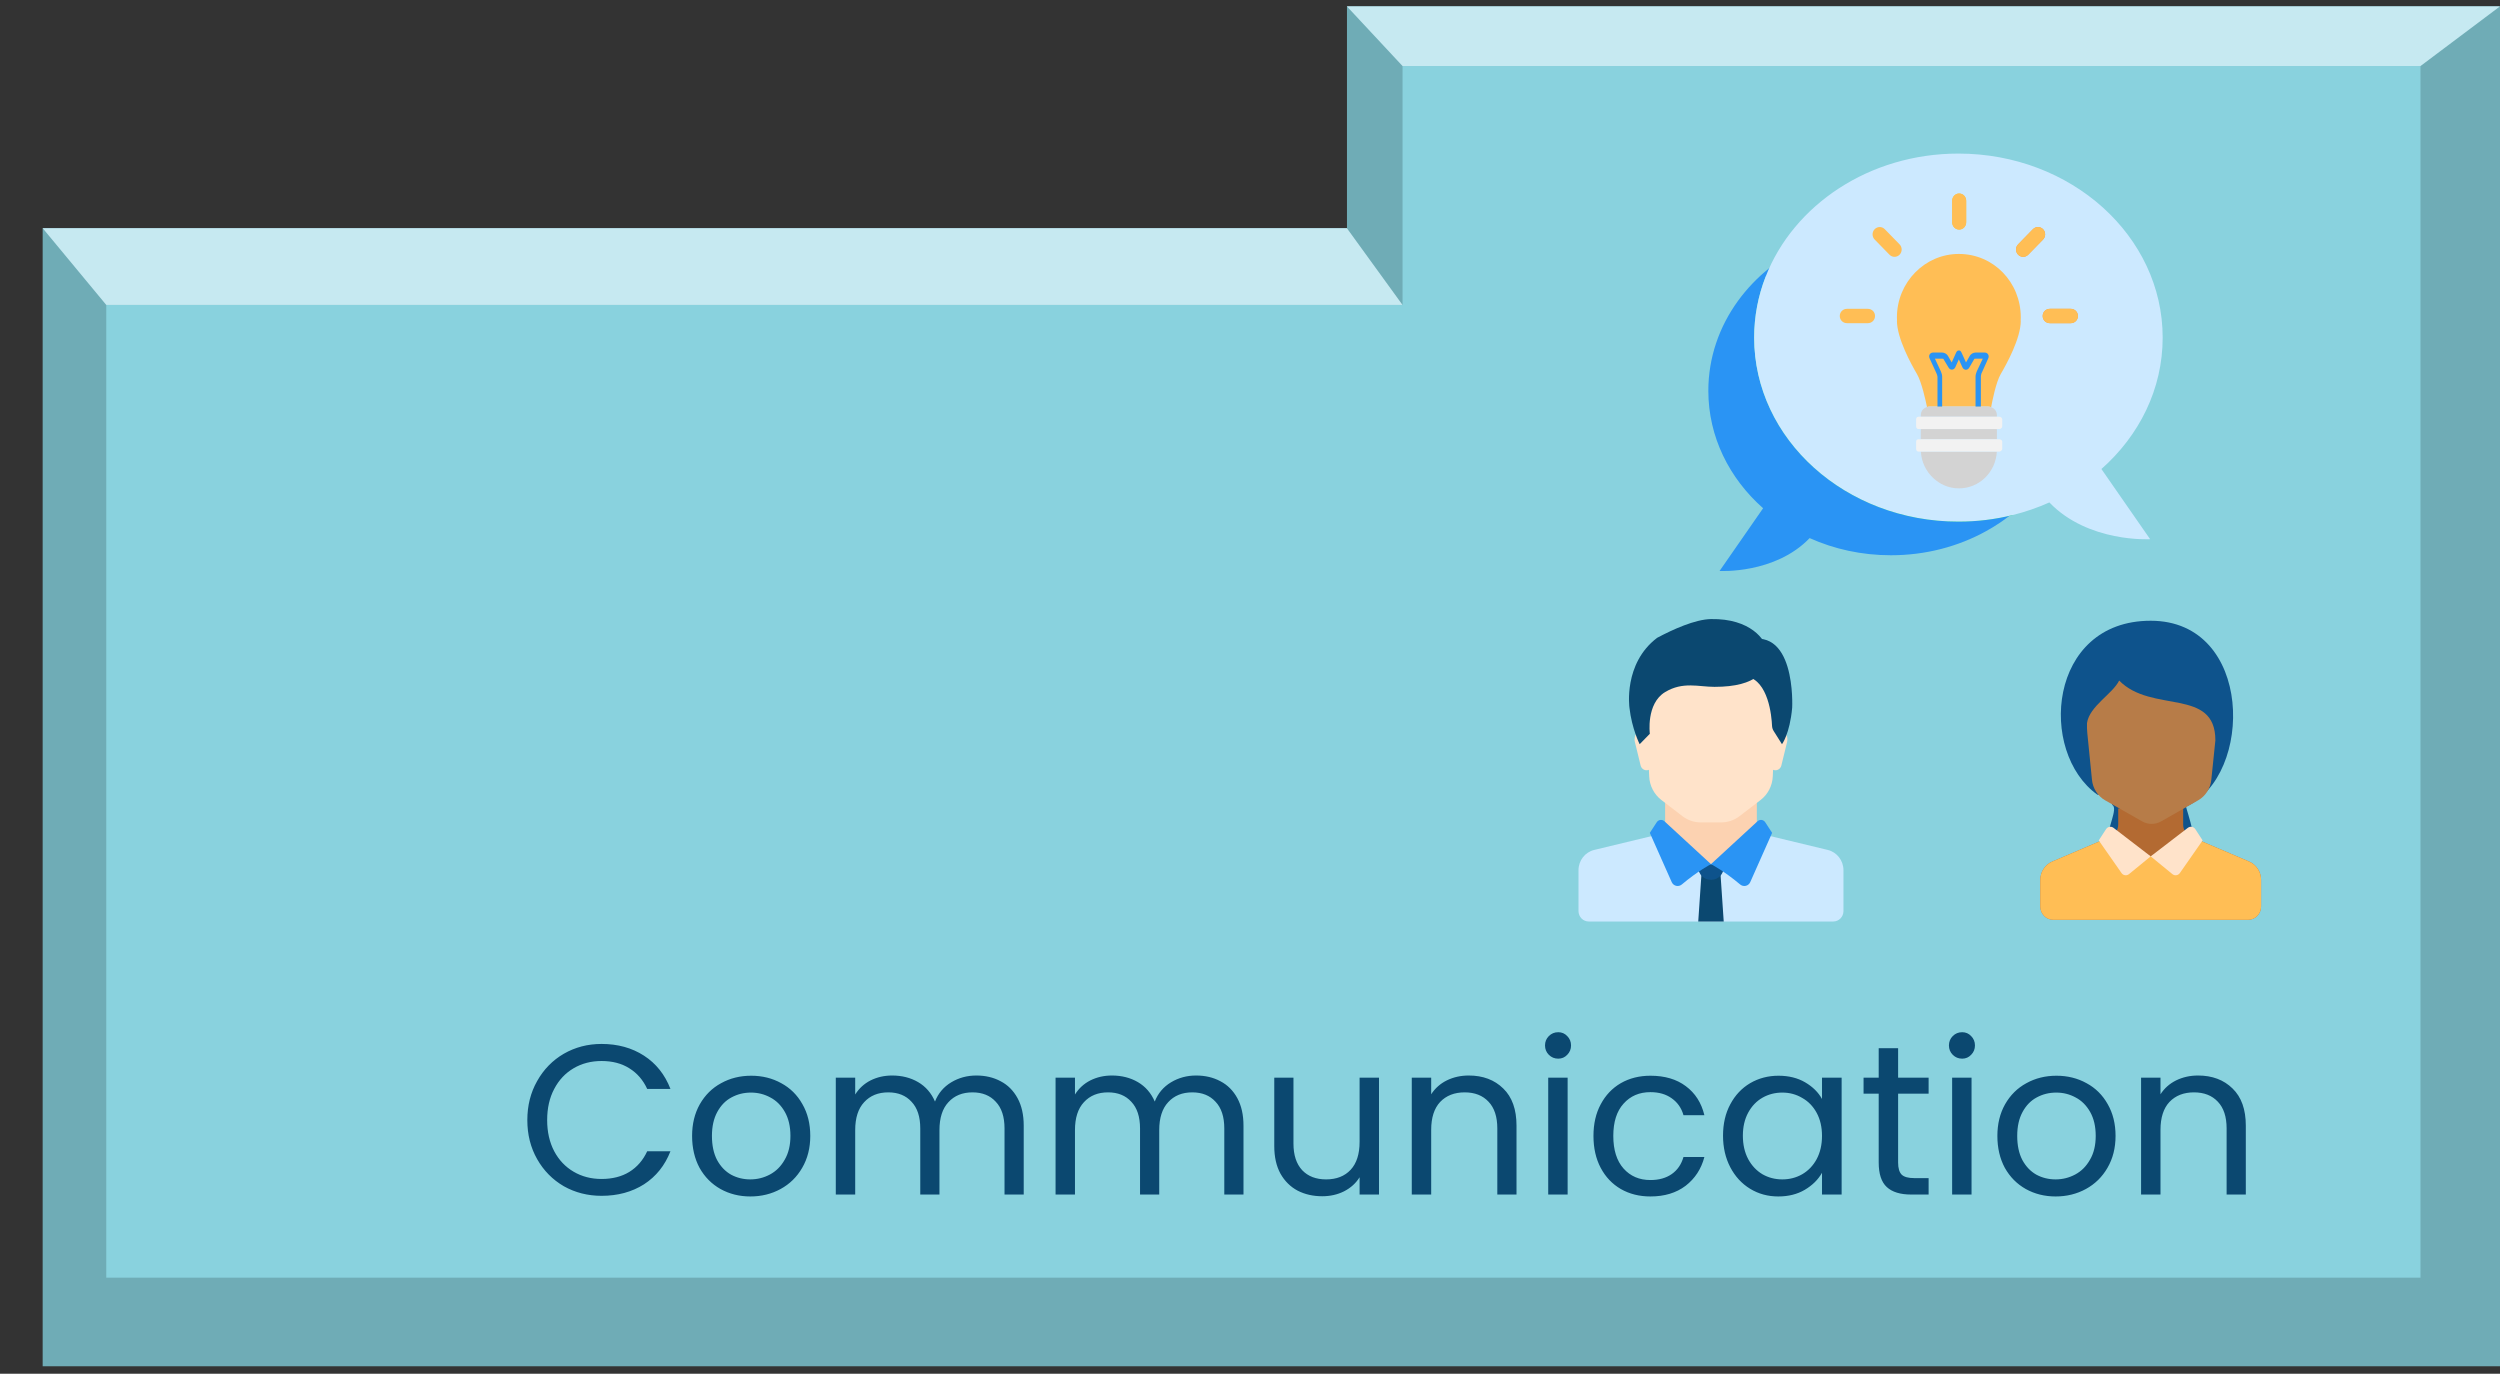 <svg width="293" height="161" viewBox="0 0 293 161" fill="none" xmlns="http://www.w3.org/2000/svg">
<rect x="0" y="0" width="293" height="161" fill="#333333" stroke="none"/>
<path d="M5 160.127H293V0.742H157.865V26.742H5V160.127Z" fill="#6FACB6"/>
<path d="M283.68 149.742V36.309V7.742H164.379V21.433V35.742H88.418H12.456L12.456 92.742V149.742H147.136H181.155H215.175H283.68Z" fill="#89D2DE"/>
<path d="M12.456 35.742L5 26.742H157.854L164.379 35.742H12.456Z" fill="#C6E9F1"/>
<path d="M164.379 7.742L157.854 0.742H293L283.68 7.742H164.379Z" fill="#C6E9F1"/>
<path d="M61.803 131.275C61.803 129.575 62.186 128.05 62.953 126.7C63.719 125.333 64.761 124.267 66.078 123.5C67.411 122.733 68.886 122.35 70.502 122.35C72.403 122.35 74.061 122.808 75.478 123.725C76.894 124.642 77.927 125.942 78.578 127.625H75.853C75.369 126.575 74.669 125.767 73.752 125.2C72.853 124.633 71.769 124.35 70.502 124.35C69.286 124.35 68.194 124.633 67.228 125.2C66.261 125.767 65.502 126.575 64.953 127.625C64.403 128.658 64.127 129.875 64.127 131.275C64.127 132.658 64.403 133.875 64.953 134.925C65.502 135.958 66.261 136.758 67.228 137.325C68.194 137.892 69.286 138.175 70.502 138.175C71.769 138.175 72.853 137.9 73.752 137.35C74.669 136.783 75.369 135.975 75.853 134.925H78.578C77.927 136.592 76.894 137.883 75.478 138.8C74.061 139.7 72.403 140.15 70.502 140.15C68.886 140.15 67.411 139.775 66.078 139.025C64.761 138.258 63.719 137.2 62.953 135.85C62.186 134.5 61.803 132.975 61.803 131.275ZM87.939 140.225C86.656 140.225 85.489 139.933 84.439 139.35C83.406 138.767 82.589 137.942 81.989 136.875C81.406 135.792 81.114 134.542 81.114 133.125C81.114 131.725 81.414 130.492 82.014 129.425C82.631 128.342 83.464 127.517 84.514 126.95C85.564 126.367 86.739 126.075 88.039 126.075C89.339 126.075 90.514 126.367 91.564 126.95C92.614 127.517 93.439 128.333 94.039 129.4C94.656 130.467 94.964 131.708 94.964 133.125C94.964 134.542 94.647 135.792 94.014 136.875C93.397 137.942 92.556 138.767 91.489 139.35C90.422 139.933 89.239 140.225 87.939 140.225ZM87.939 138.225C88.756 138.225 89.522 138.033 90.239 137.65C90.956 137.267 91.531 136.692 91.964 135.925C92.414 135.158 92.639 134.225 92.639 133.125C92.639 132.025 92.422 131.092 91.989 130.325C91.556 129.558 90.989 128.992 90.289 128.625C89.589 128.242 88.831 128.05 88.014 128.05C87.181 128.05 86.414 128.242 85.714 128.625C85.031 128.992 84.481 129.558 84.064 130.325C83.647 131.092 83.439 132.025 83.439 133.125C83.439 134.242 83.639 135.183 84.039 135.95C84.456 136.717 85.006 137.292 85.689 137.675C86.372 138.042 87.122 138.225 87.939 138.225ZM114.43 126.05C115.497 126.05 116.447 126.275 117.28 126.725C118.114 127.158 118.772 127.817 119.255 128.7C119.739 129.583 119.98 130.658 119.98 131.925V140H117.73V132.25C117.73 130.883 117.389 129.842 116.705 129.125C116.039 128.392 115.13 128.025 113.98 128.025C112.797 128.025 111.855 128.408 111.155 129.175C110.455 129.925 110.105 131.017 110.105 132.45V140H107.855V132.25C107.855 130.883 107.514 129.842 106.83 129.125C106.164 128.392 105.255 128.025 104.105 128.025C102.922 128.025 101.98 128.408 101.28 129.175C100.58 129.925 100.23 131.017 100.23 132.45V140H97.955V126.3H100.23V128.275C100.68 127.558 101.28 127.008 102.03 126.625C102.797 126.242 103.639 126.05 104.555 126.05C105.705 126.05 106.722 126.308 107.605 126.825C108.489 127.342 109.147 128.1 109.58 129.1C109.964 128.133 110.597 127.383 111.48 126.85C112.364 126.317 113.347 126.05 114.43 126.05ZM140.187 126.05C141.254 126.05 142.204 126.275 143.037 126.725C143.87 127.158 144.529 127.817 145.012 128.7C145.495 129.583 145.737 130.658 145.737 131.925V140H143.487V132.25C143.487 130.883 143.145 129.842 142.462 129.125C141.795 128.392 140.887 128.025 139.737 128.025C138.554 128.025 137.612 128.408 136.912 129.175C136.212 129.925 135.862 131.017 135.862 132.45V140H133.612V132.25C133.612 130.883 133.27 129.842 132.587 129.125C131.92 128.392 131.012 128.025 129.862 128.025C128.679 128.025 127.737 128.408 127.037 129.175C126.337 129.925 125.987 131.017 125.987 132.45V140H123.712V126.3H125.987V128.275C126.437 127.558 127.037 127.008 127.787 126.625C128.554 126.242 129.395 126.05 130.312 126.05C131.462 126.05 132.479 126.308 133.362 126.825C134.245 127.342 134.904 128.1 135.337 129.1C135.72 128.133 136.354 127.383 137.237 126.85C138.12 126.317 139.104 126.05 140.187 126.05ZM161.619 126.3V140H159.344V137.975C158.911 138.675 158.302 139.225 157.519 139.625C156.752 140.008 155.902 140.2 154.969 140.2C153.902 140.2 152.944 139.983 152.094 139.55C151.244 139.1 150.569 138.433 150.069 137.55C149.586 136.667 149.344 135.592 149.344 134.325V126.3H151.594V134.025C151.594 135.375 151.936 136.417 152.619 137.15C153.302 137.867 154.236 138.225 155.419 138.225C156.636 138.225 157.594 137.85 158.294 137.1C158.994 136.35 159.344 135.258 159.344 133.825V126.3H161.619ZM172.135 126.05C173.802 126.05 175.152 126.558 176.185 127.575C177.218 128.575 177.735 130.025 177.735 131.925V140H175.485V132.25C175.485 130.883 175.143 129.842 174.46 129.125C173.777 128.392 172.843 128.025 171.66 128.025C170.46 128.025 169.502 128.4 168.785 129.15C168.085 129.9 167.735 130.992 167.735 132.425V140H165.46V126.3H167.735V128.25C168.185 127.55 168.793 127.008 169.56 126.625C170.343 126.242 171.202 126.05 172.135 126.05ZM182.626 124.075C182.193 124.075 181.826 123.925 181.526 123.625C181.226 123.325 181.076 122.958 181.076 122.525C181.076 122.092 181.226 121.725 181.526 121.425C181.826 121.125 182.193 120.975 182.626 120.975C183.043 120.975 183.393 121.125 183.676 121.425C183.976 121.725 184.126 122.092 184.126 122.525C184.126 122.958 183.976 123.325 183.676 123.625C183.393 123.925 183.043 124.075 182.626 124.075ZM183.726 126.3V140H181.451V126.3H183.726ZM186.754 133.125C186.754 131.708 187.037 130.475 187.604 129.425C188.17 128.358 188.954 127.533 189.954 126.95C190.97 126.367 192.129 126.075 193.429 126.075C195.112 126.075 196.495 126.483 197.579 127.3C198.679 128.117 199.404 129.25 199.754 130.7H197.304C197.07 129.867 196.612 129.208 195.929 128.725C195.262 128.242 194.429 128 193.429 128C192.129 128 191.079 128.45 190.279 129.35C189.479 130.233 189.079 131.492 189.079 133.125C189.079 134.775 189.479 136.05 190.279 136.95C191.079 137.85 192.129 138.3 193.429 138.3C194.429 138.3 195.262 138.067 195.929 137.6C196.595 137.133 197.054 136.467 197.304 135.6H199.754C199.387 137 198.654 138.125 197.554 138.975C196.454 139.808 195.079 140.225 193.429 140.225C192.129 140.225 190.97 139.933 189.954 139.35C188.954 138.767 188.17 137.942 187.604 136.875C187.037 135.808 186.754 134.558 186.754 133.125ZM201.939 133.1C201.939 131.7 202.223 130.475 202.789 129.425C203.356 128.358 204.131 127.533 205.114 126.95C206.114 126.367 207.223 126.075 208.439 126.075C209.639 126.075 210.681 126.333 211.564 126.85C212.448 127.367 213.106 128.017 213.539 128.8V126.3H215.839V140H213.539V137.45C213.089 138.25 212.414 138.917 211.514 139.45C210.631 139.967 209.598 140.225 208.414 140.225C207.198 140.225 206.098 139.925 205.114 139.325C204.131 138.725 203.356 137.883 202.789 136.8C202.223 135.717 201.939 134.483 201.939 133.1ZM213.539 133.125C213.539 132.092 213.331 131.192 212.914 130.425C212.498 129.658 211.931 129.075 211.214 128.675C210.514 128.258 209.739 128.05 208.889 128.05C208.039 128.05 207.264 128.25 206.564 128.65C205.864 129.05 205.306 129.633 204.889 130.4C204.473 131.167 204.264 132.067 204.264 133.1C204.264 134.15 204.473 135.067 204.889 135.85C205.306 136.617 205.864 137.208 206.564 137.625C207.264 138.025 208.039 138.225 208.889 138.225C209.739 138.225 210.514 138.025 211.214 137.625C211.931 137.208 212.498 136.617 212.914 135.85C213.331 135.067 213.539 134.158 213.539 133.125ZM222.459 128.175V136.25C222.459 136.917 222.6 137.392 222.884 137.675C223.167 137.942 223.659 138.075 224.359 138.075H226.034V140H223.984C222.717 140 221.767 139.708 221.134 139.125C220.5 138.542 220.184 137.583 220.184 136.25V128.175H218.409V126.3H220.184V122.85H222.459V126.3H226.034V128.175H222.459ZM229.965 124.075C229.532 124.075 229.165 123.925 228.865 123.625C228.565 123.325 228.415 122.958 228.415 122.525C228.415 122.092 228.565 121.725 228.865 121.425C229.165 121.125 229.532 120.975 229.965 120.975C230.382 120.975 230.732 121.125 231.015 121.425C231.315 121.725 231.465 122.092 231.465 122.525C231.465 122.958 231.315 123.325 231.015 123.625C230.732 123.925 230.382 124.075 229.965 124.075ZM231.065 126.3V140H228.79V126.3H231.065ZM240.918 140.225C239.634 140.225 238.468 139.933 237.418 139.35C236.384 138.767 235.568 137.942 234.968 136.875C234.384 135.792 234.093 134.542 234.093 133.125C234.093 131.725 234.393 130.492 234.993 129.425C235.609 128.342 236.443 127.517 237.493 126.95C238.543 126.367 239.718 126.075 241.018 126.075C242.318 126.075 243.493 126.367 244.543 126.95C245.593 127.517 246.418 128.333 247.018 129.4C247.634 130.467 247.943 131.708 247.943 133.125C247.943 134.542 247.626 135.792 246.993 136.875C246.376 137.942 245.534 138.767 244.468 139.35C243.401 139.933 242.218 140.225 240.918 140.225ZM240.918 138.225C241.734 138.225 242.501 138.033 243.218 137.65C243.934 137.267 244.509 136.692 244.943 135.925C245.393 135.158 245.618 134.225 245.618 133.125C245.618 132.025 245.401 131.092 244.968 130.325C244.534 129.558 243.968 128.992 243.268 128.625C242.568 128.242 241.809 128.05 240.993 128.05C240.159 128.05 239.393 128.242 238.693 128.625C238.009 128.992 237.459 129.558 237.043 130.325C236.626 131.092 236.418 132.025 236.418 133.125C236.418 134.242 236.618 135.183 237.018 135.95C237.434 136.717 237.984 137.292 238.668 137.675C239.351 138.042 240.101 138.225 240.918 138.225ZM257.609 126.05C259.275 126.05 260.625 126.558 261.659 127.575C262.692 128.575 263.209 130.025 263.209 131.925V140H260.959V132.25C260.959 130.883 260.617 129.842 259.934 129.125C259.25 128.392 258.317 128.025 257.134 128.025C255.934 128.025 254.975 128.4 254.259 129.15C253.559 129.9 253.209 130.992 253.209 132.425V140H250.934V126.3H253.209V128.25C253.659 127.55 254.267 127.008 255.034 126.625C255.817 126.242 256.675 126.05 257.609 126.05Z" fill="#0B4870"/>
<path d="M252.061 72.751C240.013 72.751 238.842 88.161 245.81 93.134C249.361 93.587 247.226 94.132 247.569 94.343C248.905 95.167 242.806 102.912 252.061 102.348C257.152 102.039 254.843 100.591 256.179 99.768C258.15 99.74 256.211 94.946 256.213 94.536C264.167 90.899 264.108 72.751 252.061 72.751Z" fill="#0E538C"/>
<path d="M263.595 100.971L256.803 98.075C256.236 97.834 255.866 97.266 255.866 96.638V94.755H248.255V96.638C248.255 97.266 247.885 97.834 247.318 98.075L240.526 100.971C239.676 101.334 239.121 102.185 239.121 103.128V106.243C239.121 107.104 239.803 107.801 240.644 107.801H263.478C264.318 107.801 265 107.104 265 106.243V103.128C265 102.184 264.445 101.334 263.595 100.971Z" fill="#B36A32"/>
<path d="M263.595 100.971L257.028 98.171L252.061 100.365L247.093 98.171L240.527 100.971C239.676 101.334 239.121 102.185 239.121 103.128V106.243C239.121 107.104 239.803 107.801 240.644 107.801H263.478C264.318 107.801 265 107.104 265 106.243V103.128C265 102.184 264.445 101.334 263.595 100.971Z" fill="#FFBE55"/>
<path d="M252.061 100.365L247.705 97.021C247.425 96.807 247.026 96.877 246.833 97.174L245.972 98.495L248.643 102.321C248.845 102.612 249.246 102.669 249.519 102.446L252.061 100.365Z" fill="#FFE3CA"/>
<path d="M252.061 100.365L256.417 97.021C256.697 96.807 257.095 96.877 257.289 97.174L258.15 98.495L255.479 102.321C255.276 102.612 254.876 102.669 254.603 102.446L252.061 100.365Z" fill="#FFE3CA"/>
<path d="M244.597 84.744C244.585 85.133 244.592 85.523 244.631 85.91L245.176 91.361C245.268 92.388 245.85 93.302 246.73 93.803L251.064 96.266C251.754 96.658 252.592 96.658 253.282 96.266L257.615 93.803C258.496 93.302 259.078 92.388 259.169 91.361L259.642 86.771C259.642 80.541 252.173 83.656 248.367 79.761C247.606 81.319 244.882 82.761 244.597 84.744Z" fill="#B77C48"/>
<path d="M205.902 97.611V93.333H195.153V97.611L200.527 102.499L205.902 97.611Z" fill="#FCD2B1"/>
<path d="M214.213 99.612L206.823 97.833C206.711 97.806 206.608 97.76 206.512 97.705L200.527 101.278L194.775 97.532C194.626 97.675 194.442 97.781 194.231 97.832L186.842 99.612C185.762 99.872 185 100.857 185 101.991V106.777C185 107.452 185.535 108 186.194 108H214.86C215.519 108 216.054 107.452 216.054 106.777V101.991C216.054 100.857 215.292 99.872 214.213 99.612Z" fill="#CCE9FF"/>
<path d="M202.02 108H199.034L199.407 102.5H201.647L202.02 108Z" fill="#0B4870"/>
<path d="M202.02 101.277H199.034V101.631C199.034 102.448 199.682 103.111 200.481 103.111H200.573C201.372 103.111 202.02 102.448 202.02 101.631V101.277H202.02Z" fill="#0E538C"/>
<path d="M195.068 96.25L200.527 101.278C200.527 101.278 198.998 102.067 197.111 103.658C196.722 103.987 196.134 103.854 195.925 103.384L193.36 97.611L194.171 96.365C194.374 96.055 194.797 96.001 195.068 96.25Z" fill="#2A94F4"/>
<path d="M205.986 96.25L200.527 101.277C200.527 101.277 202.056 102.067 203.943 103.658C204.332 103.987 204.92 103.854 205.129 103.384L207.693 97.61L206.882 96.365C206.68 96.055 206.256 96.001 205.986 96.25Z" fill="#2A94F4"/>
<path d="M209.449 86.959L208.774 89.721C208.694 90.047 208.407 90.276 208.077 90.276C207.981 90.276 207.887 90.256 207.804 90.22L207.77 90.992C207.722 92.087 207.198 93.103 206.341 93.76L203.872 95.655C203.252 96.131 202.498 96.387 201.722 96.387H199.332C198.558 96.387 197.804 96.131 197.183 95.655L194.714 93.76C193.858 93.103 193.332 92.087 193.285 90.992L193.25 90.22C193.167 90.256 193.073 90.276 192.977 90.276C192.649 90.276 192.361 90.047 192.282 89.721L191.607 86.959C191.412 86.162 192.003 85.388 192.807 85.388H192.808C192.887 85.388 192.961 85.395 193.036 85.41L192.764 79.277H208.291L208.018 85.41C208.092 85.395 208.167 85.388 208.245 85.388H208.249C209.053 85.388 209.642 86.162 209.449 86.959Z" fill="#FFE3CA"/>
<path d="M204.148 75.229L204.707 79.278C207.263 79.801 207.631 83.904 207.684 85.077C207.694 85.29 207.761 85.495 207.873 85.674L208.849 87.222C208.849 87.222 209.766 86.012 210.043 82.944C210.043 82.944 210.567 72.784 204.148 75.229Z" fill="#0B4870"/>
<path d="M194.219 74.751C190.225 77.768 190.972 82.944 190.972 82.944C191.246 85.388 192.167 87.221 192.167 87.221L193.361 85.999C193.361 85.999 192.9 82.469 195.152 81.111C197.243 79.85 199.072 80.499 200.938 80.499C205.939 80.499 207.339 78.57 207.096 76.222C206.971 75.006 205.154 72.474 200.527 72.555C198.659 72.587 196.036 73.783 194.219 74.751Z" fill="#0B4870"/>
<path d="M238.183 58C237.649 58.589 237.076 59.148 236.471 59.674C236.161 59.943 235.841 60.205 235.514 60.454C235.231 60.673 234.938 60.887 234.643 61.091C234.552 61.154 234.461 61.217 234.367 61.278C233.848 61.627 233.312 61.955 232.756 62.259C229.511 64.049 225.697 65.076 221.616 65.076C218.191 65.076 214.956 64.354 212.09 63.065C208.026 67.302 201.533 66.917 201.533 66.917L206.636 59.566C202.675 56.066 200.217 51.195 200.217 45.8C200.217 41.913 201.494 38.295 203.688 35.269C204.203 34.559 204.768 33.882 205.379 33.242C205.981 32.61 206.631 32.011 207.32 31.457C207.332 31.445 207.342 31.435 207.354 31.43C207.954 30.944 208.584 30.491 209.241 30.07C209.074 30.501 208.921 30.936 208.786 31.377C208.21 33.232 207.903 35.183 207.903 37.2C207.903 49.113 218.622 58.768 231.841 58.768C233.836 58.768 235.772 58.548 237.624 58.131C237.811 58.09 237.998 58.045 238.183 58Z" fill="#2A94F4"/>
<path d="M240.698 48.167C240.698 52.797 238.889 57.045 235.87 60.368C233.849 60.869 231.723 61.135 229.527 61.135C216.307 61.135 205.589 51.48 205.589 39.568C205.589 37.069 206.061 34.669 206.928 32.437C210.421 30.204 214.69 28.89 219.301 28.89C231.119 28.89 240.698 37.519 240.698 48.167Z" fill="url(#paint0_linear)"/>
<path d="M246.285 54.968L251.996 63.194C251.996 63.194 244.73 63.625 240.185 58.885C238.816 59.498 237.371 59.998 235.87 60.368C233.849 60.869 231.723 61.135 229.527 61.135C216.307 61.135 205.589 51.479 205.589 39.567C205.589 37.069 206.061 34.669 206.928 32.437C210.195 24.029 219.08 18 229.526 18C242.747 18 253.465 27.654 253.465 39.567C253.466 45.601 250.718 51.054 246.285 54.968Z" fill="#CCE9FF"/>
<path d="M236.824 37.589L236.835 37.596C236.835 39.653 235.16 42.69 234.489 43.832C233.936 44.776 233.498 46.981 233.362 47.719C233.228 47.67 233.081 47.645 232.926 47.645H226.228C226.093 47.645 225.962 47.664 225.843 47.702C225.689 46.95 225.215 44.769 224.666 43.832C223.995 42.69 222.32 39.644 222.32 37.587L222.331 37.586C222.324 37.454 222.32 37.322 222.32 37.188C222.32 33.086 225.588 29.762 229.576 29.762C233.646 29.762 236.835 33.086 236.835 37.188C236.835 37.321 236.831 37.457 236.824 37.589Z" fill="#FFBE55"/>
<path d="M234.037 48.669V48.844H225.118V48.669C225.118 48.179 225.42 47.83 225.842 47.702C225.963 47.664 226.093 47.644 226.227 47.644H232.926C233.081 47.644 233.228 47.669 233.362 47.718C233.759 47.859 234.037 48.199 234.037 48.669Z" fill="#D3D3D3"/>
<path d="M233.019 42.01L232.599 42.944L232.532 43.094L232.238 43.743C232.233 43.758 232.226 43.772 232.223 43.788C232.212 43.816 232.203 43.846 232.196 43.879C232.193 43.893 232.189 43.911 232.185 43.927C232.182 43.944 232.178 43.96 232.177 43.976C232.173 43.993 232.171 44.009 232.17 44.025C232.166 44.041 232.165 44.056 232.165 44.072C232.161 44.103 232.159 44.132 232.159 44.156V47.644H231.534V44.156C231.534 43.953 231.592 43.718 231.675 43.534L232.378 42.039H231.539C231.519 42.039 231.493 42.039 231.467 42.041C231.458 42.041 231.449 42.042 231.44 42.044C231.433 42.044 231.428 42.046 231.422 42.048C231.41 42.052 231.399 42.057 231.394 42.064C231.389 42.068 231.387 42.069 231.385 42.073V42.075L230.79 43.095C230.695 43.263 230.543 43.342 230.377 43.335C230.211 43.326 230.069 43.214 229.988 43.035L229.575 42.121L229.167 43.03C229.086 43.207 228.944 43.313 228.778 43.321C228.61 43.33 228.462 43.236 228.365 43.066L227.771 42.075C227.748 42.035 227.662 42.039 227.618 42.039H226.775L227.474 43.535C227.557 43.718 227.621 43.953 227.621 44.156V47.644H227.073V44.156C227.073 44.045 226.996 43.843 226.95 43.742L226.151 42.005C226.075 41.838 226.075 41.67 226.162 41.529C226.25 41.39 226.395 41.318 226.575 41.318H227.617C227.88 41.318 228.168 41.479 228.301 41.714L228.739 42.478L229.17 41.517C229.315 41.195 229.37 41.072 229.574 41.072H229.576C229.59 41.072 229.605 41.072 229.618 41.074C229.776 41.09 229.836 41.198 229.951 41.455C229.961 41.475 229.97 41.495 229.979 41.515L230.187 41.974L230.415 42.48L230.853 41.714C230.986 41.479 231.274 41.318 231.539 41.318H232.581C232.629 41.318 232.673 41.323 232.715 41.332C232.735 41.338 232.752 41.341 232.77 41.348C232.787 41.354 232.805 41.361 232.821 41.37C232.832 41.374 232.842 41.379 232.851 41.386C232.866 41.394 232.878 41.401 232.888 41.41C232.901 41.417 232.913 41.426 232.924 41.439C232.938 41.451 232.952 41.466 232.966 41.482C232.978 41.497 232.991 41.513 233.001 41.531C233.09 41.672 233.095 41.844 233.019 42.01Z" fill="#2A94F4"/>
<path d="M234.03 52.928C233.901 55.322 231.995 57.237 229.576 57.237C227.236 57.237 225.26 55.322 225.125 52.928H234.03Z" fill="#D3D3D3"/>
<path d="M234.036 50.285H225.118V51.486H234.036V50.285Z" fill="#D3D3D3"/>
<path d="M234.662 49.124V49.983C234.662 50.139 234.475 50.285 234.321 50.285H224.832C224.68 50.285 224.571 50.139 224.571 49.983V49.124C224.571 48.969 224.68 48.844 224.832 48.844H234.321C234.475 48.844 234.662 48.969 234.662 49.124Z" fill="#F2F2F2"/>
<path d="M234.662 51.753V52.609C234.662 52.767 234.475 52.927 234.321 52.927H224.832C224.68 52.927 224.571 52.767 224.571 52.609V51.753C224.571 51.595 224.68 51.485 224.832 51.485H234.321C234.475 51.485 234.662 51.595 234.662 51.753Z" fill="#F2F2F2"/>
<path d="M229.616 26.906C229.153 26.906 228.794 26.522 228.794 26.049V23.536C228.794 23.063 229.153 22.679 229.616 22.679C230.078 22.679 230.437 23.063 230.437 23.536V26.049C230.437 26.522 230.078 26.906 229.616 26.906Z" fill="#F4C342"/>
<path d="M229.616 26.906C229.153 26.906 228.794 26.522 228.794 26.049V23.536C228.794 23.063 229.153 22.679 229.616 22.679C230.078 22.679 230.437 23.063 230.437 23.536V26.049C230.437 26.522 230.078 26.906 229.616 26.906Z" fill="#FFBE55"/>
<path d="M242.694 37.876H240.238C239.776 37.876 239.401 37.509 239.401 37.036C239.401 36.562 239.776 36.195 240.238 36.195H242.694C243.157 36.195 243.532 36.562 243.532 37.036C243.532 37.509 243.157 37.876 242.694 37.876Z" fill="#F89B36"/>
<path d="M242.694 37.876H240.238C239.776 37.876 239.401 37.509 239.401 37.036C239.401 36.562 239.776 36.195 240.238 36.195H242.694C243.157 36.195 243.532 36.562 243.532 37.036C243.532 37.509 243.157 37.876 242.694 37.876Z" fill="#FFBE55"/>
<path d="M218.916 37.876H216.46C215.997 37.876 215.622 37.509 215.622 37.036C215.622 36.562 215.997 36.195 216.46 36.195H218.916C219.378 36.195 219.753 36.562 219.753 37.036C219.753 37.509 219.378 37.876 218.916 37.876Z" fill="#FFBE55"/>
<path d="M222.039 30.101C221.824 30.101 221.61 30.017 221.446 29.85L219.71 28.073C219.383 27.738 219.383 27.196 219.71 26.861C220.037 26.526 220.567 26.526 220.894 26.861L222.631 28.638C222.957 28.973 222.957 29.515 222.631 29.85C222.467 30.017 222.253 30.101 222.039 30.101Z" fill="#FFBE55"/>
<path d="M237.116 30.101C236.901 30.101 236.687 30.017 236.524 29.85C236.197 29.515 236.197 28.973 236.524 28.638L238.26 26.861C238.587 26.526 239.117 26.526 239.445 26.861C239.772 27.196 239.772 27.738 239.445 28.073L237.708 29.85C237.545 30.017 237.33 30.101 237.116 30.101Z" fill="#F89B36"/>
<path d="M237.116 30.101C236.901 30.101 236.687 30.017 236.524 29.85C236.197 29.515 236.197 28.973 236.524 28.638L238.26 26.861C238.587 26.526 239.117 26.526 239.445 26.861C239.772 27.196 239.772 27.738 239.445 28.073L237.708 29.85C237.545 30.017 237.33 30.101 237.116 30.101Z" fill="#FFBE55"/>
<defs>
<linearGradient id="paint0_linear" x1="223.144" y1="28.89" x2="223.144" y2="61.135" gradientUnits="userSpaceOnUse">
<stop offset="0.394" stop-color="#80E8BE"/>
<stop offset="1" stop-color="#00C278"/>
</linearGradient>
</defs>
</svg>
